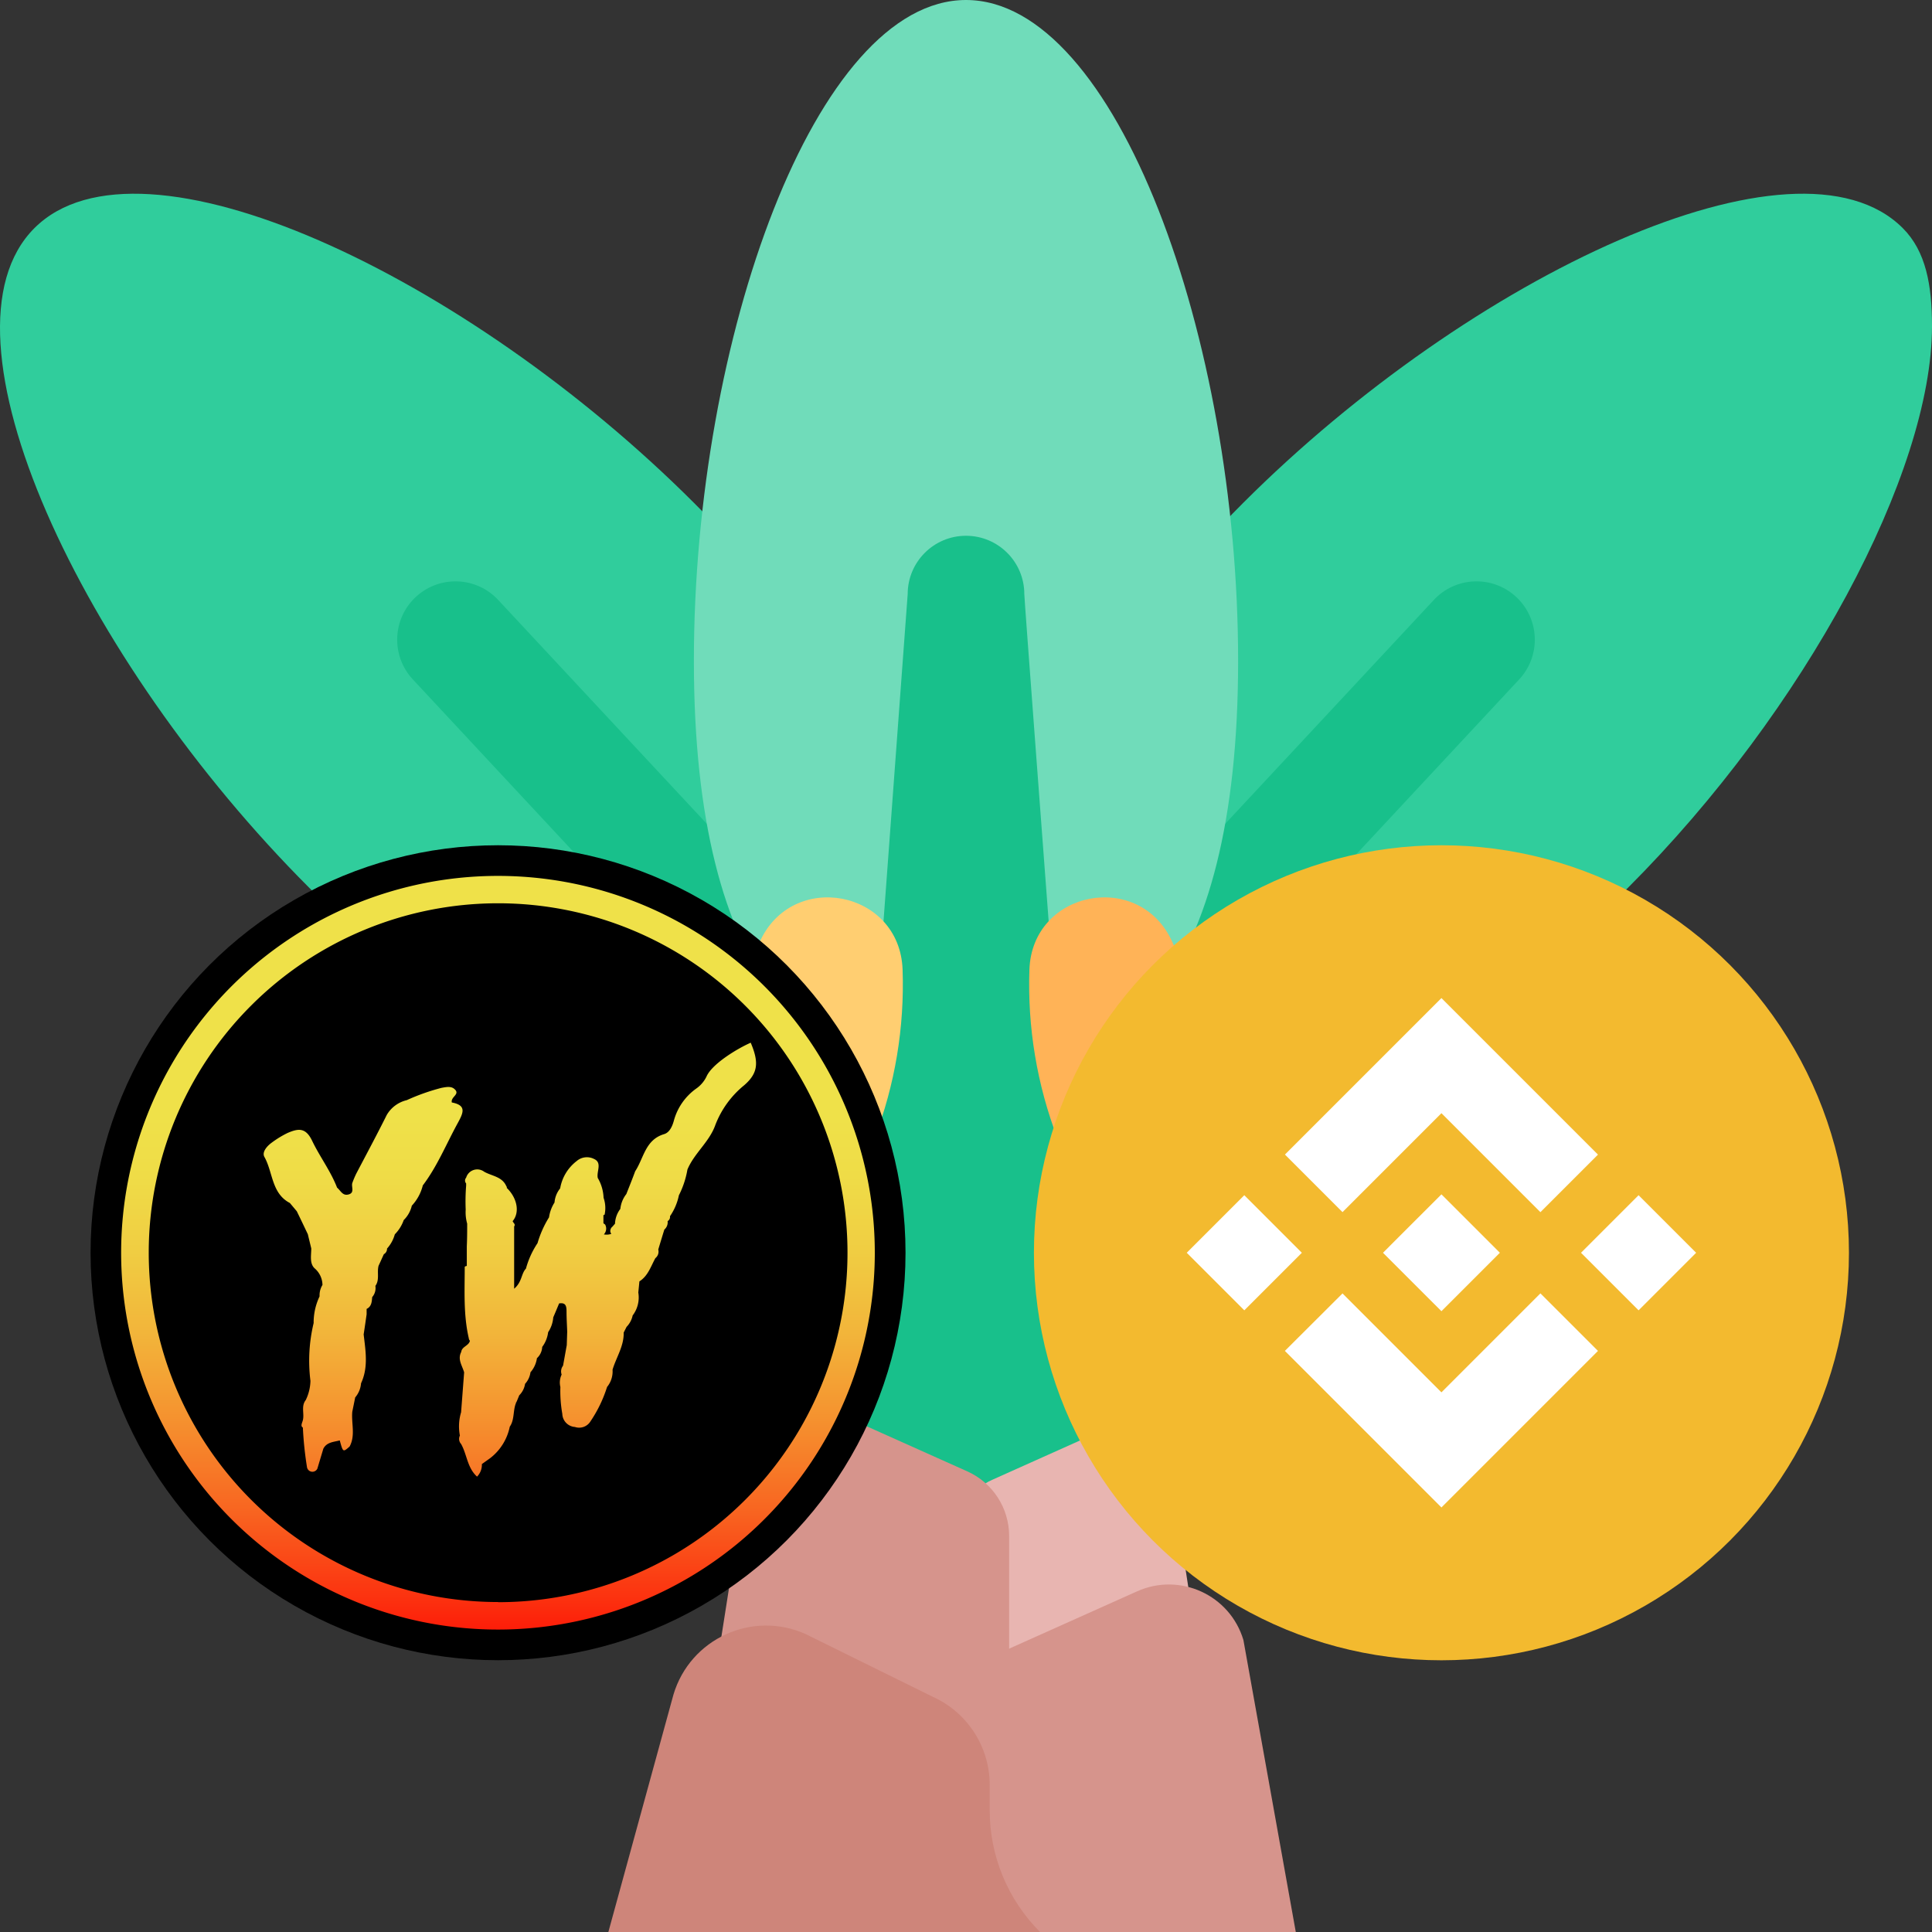 <?xml version="1.0" encoding="UTF-8" standalone="no"?>
<svg
   xmlns:dc="http://purl.org/dc/elements/1.1/"
   xmlns:cc="http://creativecommons.org/ns#"
   xmlns:rdf="http://www.w3.org/1999/02/22-rdf-syntax-ns#"
   xmlns:svg="http://www.w3.org/2000/svg"
   xmlns="http://www.w3.org/2000/svg"
   xmlns:xlink="http://www.w3.org/1999/xlink"
   xmlns:sodipodi="http://sodipodi.sourceforge.net/DTD/sodipodi-0.dtd"
   xmlns:inkscape="http://www.inkscape.org/namespaces/inkscape"
   width="512"
   height="512"
   viewBox="0 0 497 497"
   id="Capa_1"
   overflow="hidden"
   version="1.1"
   sodipodi:docname="watch-bnb.svg"
   inkscape:version="1.0.2 (e86c870879, 2021-01-15)">
  <rect x="0" y="0" width="497" height="497" fill="#333333" stroke="none"/>
  <defs
     id="defs982">
    <clipPath
       id="clip0">
      <rect
         x="87"
         y="109"
         width="502"
         height="502"
         id="rect1632" />
    </clipPath>
    <clipPath
       id="clip1">
      <rect
         x="154"
         y="180"
         width="331"
         height="331"
         id="rect1635" />
    </clipPath>
    <clipPath
       id="clip2">
      <rect
         x="154"
         y="180"
         width="331"
         height="331"
         id="rect1638" />
    </clipPath>
    <clipPath
       id="clip3">
      <rect
         x="154"
         y="180"
         width="331"
         height="331"
         id="rect1641" />
    </clipPath>
    <clipPath
       id="SVGID_2_">
      <use
         xlink:href="#SVGID_1_"
         style="overflow:visible"
         id="use879"
         x="0"
         y="0"
         width="100%"
         height="100%" />
    </clipPath>
    <linearGradient
       id="SVGID_3_"
       gradientUnits="userSpaceOnUse"
       x1="20.644"
       y1="1011.506"
       x2="24.333"
       y2="998.839"
       gradientTransform="matrix(1,0,0,-1,-12,1012)">
      <stop
         offset="0"
         style="stop-color:#03B8FF"
         id="stop882" />
      <stop
         offset="1"
         style="stop-color:#FA52A0"
         id="stop884" />
    </linearGradient>
    <linearGradient
       id="SVGID_4_"
       gradientUnits="userSpaceOnUse"
       x1="23.682"
       y1="1012.39"
       x2="27.371"
       y2="999.724"
       gradientTransform="matrix(1,0,0,-1,-12,1012)">
      <stop
         offset="0"
         style="stop-color:#03B8FF"
         id="stop889" />
      <stop
         offset="1"
         style="stop-color:#FA52A0"
         id="stop891" />
    </linearGradient>
    <linearGradient
       id="SVGID_5_"
       gradientUnits="userSpaceOnUse"
       x1="17.616"
       y1="1010.624"
       x2="21.305"
       y2="997.958"
       gradientTransform="matrix(1,0,0,-1,-12,1012)">
      <stop
         offset="0"
         style="stop-color:#03B8FF"
         id="stop896" />
      <stop
         offset="1"
         style="stop-color:#FA52A0"
         id="stop898" />
    </linearGradient>
    <rect
       id="rect928"
       width="24"
       height="24"
       x="0"
       y="0" />
    <clipPath
       id="SVGID_2_-0">
      <use
         xlink:href="#SVGID_1_"
         style="overflow:visible"
         id="use879-8"
         x="0"
         y="0"
         width="100%"
         height="100%" />
    </clipPath>
    <rect
       id="rect928-2"
       width="24"
       height="24"
       x="0"
       y="0" />
    <clipPath
       id="SVGID_2_-1">
      <use
         xlink:href="#SVGID_1_"
         style="overflow:visible"
         id="use879-7"
         x="0"
         y="0"
         width="100%"
         height="100%" />
    </clipPath>
    <rect
       id="rect928-8"
       width="24"
       height="24"
       x="0"
       y="0" />
    <rect
       id="SVGID_1_"
       width="24"
       height="24" />
    <linearGradient
       id="paint0_linear"
       x1="45"
       y1="0"
       x2="45"
       y2="90"
       gradientUnits="userSpaceOnUse">
      <stop
         stop-color="#54DADE"
         id="stop1627" />
      <stop
         offset="0.762"
         stop-color="#24C7D6"
         id="stop1629" />
    </linearGradient>
    <linearGradient
       id="paint1_linear"
       x1="38.762"
       y1="24.07"
       x2="38.762"
       y2="51.895"
       gradientUnits="userSpaceOnUse">
      <stop
         stop-color="#9F4A08"
         id="stop1632" />
      <stop
         offset="0.37"
         stop-color="#7D3900"
         id="stop1634" />
      <stop
         offset="1"
         stop-color="#8D4104"
         id="stop1636" />
    </linearGradient>
    <style
       id="style911">.cls-1{fill:url(#Unbenannter_Verlauf_34);}</style>
    <linearGradient
       id="Unbenannter_Verlauf_34"
       x1="54.91"
       y1="6.11"
       x2="54.91"
       y2="107.66"
       gradientUnits="userSpaceOnUse">
      <stop
         offset="0.3"
         stop-color="#efe149"
         id="stop913" />
      <stop
         offset="0.38"
         stop-color="#efdc47"
         id="stop915" />
      <stop
         offset="0.48"
         stop-color="#f0cd42"
         id="stop917" />
      <stop
         offset="0.59"
         stop-color="#f2b43a"
         id="stop919" />
      <stop
         offset="0.7"
         stop-color="#f5922f"
         id="stop921" />
      <stop
         offset="0.82"
         stop-color="#f86621"
         id="stop923" />
      <stop
         offset="0.94"
         stop-color="#fc310f"
         id="stop925" />
      <stop
         offset="1"
         stop-color="#fe1406"
         id="stop927" />
    </linearGradient>
  </defs>
  <sodipodi:namedview
     pagecolor="#ffffff"
     bordercolor="#666666"
     borderopacity="1"
     objecttolerance="10"
     gridtolerance="10"
     guidetolerance="10"
     inkscape:pageopacity="0"
     inkscape:pageshadow="2"
     inkscape:window-width="1920"
     inkscape:window-height="1001"
     id="namedview980"
     showgrid="false"
     inkscape:zoom="1.1462864"
     inkscape:cx="91.811029"
     inkscape:cy="319.72811"
     inkscape:window-x="2391"
     inkscape:window-y="170"
     inkscape:window-maximized="1"
     inkscape:current-layer="Capa_1"
     inkscape:document-rotation="0" />
  <g
     id="g977">
    <g
       id="g965">
      <path
         d="M130.036 232.669C113.048 240.59 95.322 244.983 77.68 246.151 59.392 247.361 55.293 272.261 72.287 279.126 96.704 288.989 124.99 289.086 150.744 277.077Z"
         fill="#FFB357"
         id="path935" />
      <path
         d="M419.32 246.151C401.678 244.983 383.951 240.59 366.964 232.669L346.256 277.077C372.01 289.086 400.295 288.989 424.713 279.126 441.707 272.262 437.609 247.362 419.32 246.151Z"
         fill="#FFCE71"
         id="path937" />
      <path
         d="M178.556 129.396C237.135 187.975 234.177 229.339 206.84 256.675 179.503 284.011 138.139 286.969 79.561 228.391 20.983 169.813-18.486 86.022 8.851 58.685 36.188 31.348 119.978 70.817 178.556 129.396Z"
         fill="#30CD9C"
         id="path939" />
      <path
         d="M319.777 129.396C261.198 187.975 264.156 229.339 291.493 256.675 318.83 284.011 360.194 286.969 418.772 228.391 464.517 182.645 497 121.526 497 83.921 497 73.416 495.471 64.674 489.482 58.685 462.146 31.348 378.355 70.817 319.777 129.396Z"
         fill="#30CD9C"
         id="path941" />
      <g
         fill="#18C08B"
         id="g947">
        <path
           d="M389.92 153.458C383.794 147.882 374.306 148.328 368.731 154.456L291.727 237.095 312.964 258.332 390.919 174.648C396.494 168.521 396.047 159.034 389.92 153.458Z"
           id="path943" />
        <path
           d="M107.08 153.458C100.953 159.034 100.506 168.52 106.082 174.647L184.037 258.331 205.274 237.094 128.27 154.455C122.694 148.328 113.206 147.882 107.08 153.458Z"
           id="path945" />
      </g>
      <path
         d="M318.5 170C318.5 252.843 287.16 280 248.5 280 209.84 280 178.5 252.843 178.5 170 178.5 87.157 209.84 0 248.5 0 287.16 0 318.5 87.157 318.5 170Z"
         fill="#70DCBA"
         id="path949" />
      <path
         d="M263.5 152.826C263.5 144.542 256.784 137.826 248.5 137.826 240.216 137.826 233.5 144.542 233.5 152.826L213.5 423.383 283.5 423.383C283.5 417.185 263.5 155.274 263.5 152.826Z"
         fill="#18C08B"
         id="path951" />
      <g
         id="g963">
        <g
           id="g957">
          <path
             d="M255.183 380.704 280.763 369.244C288.98 365.563 298.56 369.953 301.137 378.58L311.177 444.156 246.372 444.156 246.372 394.305C246.373 388.432 249.823 383.106 255.183 380.704Z"
             fill="#E8B5B1"
             id="path953" />
          <path
             d="M248.827 378.5 217.555 364.49C207.203 359.853 194.206 365.608 192.272 378.382L180.373 454.157 259.598 454.157 259.598 395.129C259.598 387.947 255.38 381.436 248.827 378.5Z"
             fill="#D6948C"
             id="path955" />
        </g>
        <path
           d="M258.196 424.739 292.523 409.36C303.55 404.42 316.406 410.311 319.863 421.888L333.336 497 246.372 497 246.372 442.991C246.373 435.109 251.002 427.962 258.196 424.739Z"
           fill="#D6948C"
           id="path959" />
        <path
           d="M254.598 465.733 254.598 459.156C254.598 449.358 248.843 440.474 239.901 436.468L207.231 420.351C193.524 414.21 177.544 421.533 173.245 435.925L156.498 497 267.549 497C259.256 488.708 254.598 477.46 254.598 465.733Z"
           fill="#CE857A"
           id="path961" />
      </g>
    </g>
    <g
       fill="#FCE3A0"
       id="g971">
      <path
         d="M196.422 260.398C202.146 242.881 179.932 229.564 167.179 242.866 154.712 255.87 139.672 266.827 122.363 274.898 105.054 282.969 86.993 287.447 69.017 288.639 50.629 289.858 46.552 315.435 63.65 322.31 88.504 332.303 117.272 332.378 143.47 320.161 169.667 307.946 188.101 285.861 196.422 260.398Z"
         id="path967" />
      <path
         d="M300.578 260.398C294.854 242.881 317.068 229.564 329.821 242.866 342.288 255.87 357.328 266.827 374.637 274.898 391.946 282.969 410.007 287.447 427.983 288.639 446.371 289.858 450.448 315.435 433.35 322.31 408.496 332.303 379.728 332.378 353.53 320.161 327.333 307.946 308.899 285.861 300.578 260.398Z"
         id="path969" />
    </g>
    <path
       d="M232.189 249.448C231.478 228.911 203.654 223.655 195.366 242.458 187.368 260.604 175.937 277.603 161.071 292.469 150.297 303.243 138.402 312.213 125.762 319.38 117.131 324.274 112.49 334.041 114.374 343.783 116.757 356.109 128.597 364.161 140.964 362.003 162.56 358.235 183.249 348.011 199.932 331.329 222.462 308.799 233.211 278.959 232.189 249.448Z"
       fill="#FFCE71"
       id="path973" />
    <path
       d="M264.811 249.448C265.522 228.911 293.346 223.655 301.634 242.458 309.632 260.604 321.063 277.603 335.929 292.469 346.703 303.243 358.598 312.213 371.238 319.38 379.869 324.274 384.51 334.041 382.626 343.783 380.243 356.109 368.403 364.161 356.036 362.003 334.44 358.235 313.751 348.011 297.068 331.329 274.538 308.799 263.789 278.959 264.811 249.448Z"
       fill="#FFB357"
       id="path975" />
  </g>
  <g
     fill="none"
     id="g1744"
     transform="matrix(6.552,0,0,6.552,265.973,217.438)">
    <circle
       cx="16"
       cy="16"
       r="16"
       fill="#f3ba2f"
       id="circle1740" />
    <path
       fill="#ffffff"
       d="M 12.116,14.404 16,10.52 l 3.886,3.886 2.26,-2.26 L 16,6 9.856,12.144 Z M 6,16 8.26,13.74 10.52,16 8.26,18.26 Z m 6.116,1.596 3.884,3.884 3.886,-3.886 2.26,2.259 L 16,26 9.856,19.856 9.853,19.853 Z M 21.48,16 23.74,13.74 26,16 23.74,18.26 Z m -3.188,-0.002 h 0.002 V 16 L 16,18.294 13.709,16.004 13.705,16 13.709,15.997 14.11,15.595 14.305,15.4 16,13.706 l 2.293,2.293 z"
       id="path1742" />
  </g>
  <style
     type="text/css"
     id="style2209">
	.st0{clip-path:url(#SVGID_2_);}
	.st1{fill:url(#SVGID_3_);}
	.st2{fill:url(#SVGID_4_);}
	.st3{fill:url(#SVGID_5_);}
	.st4{fill:#0E0F23;}
	.st5{fill-rule:evenodd;clip-rule:evenodd;fill:#FFFFFF;}
	.st6{fill:#FFFFFF;}
</style>
  <style
     type="text/css"
     id="style1550">
	.st0{fill:#FFFFFF;}
	.st1{fill:#FF002F;}
	.st2{fill:#0AA604;}
	.st3{fill:#AF051E;}
	.st4{fill:#FF3B00;}
	.st5{fill:#106315;}
</style>
  <g
     id="Ebene_2-2"
     data-name="Ebene 2"
     transform="matrix(1.909,0,0,1.909,23.297,217.438)">
    <circle
       cx="54.91"
       cy="54.91"
       r="54.91"
       id="circle932" />
    <circle
       cx="54.91"
       cy="54.91"
       r="50.78"
       id="circle934" />
    <path
       class="cls-1"
       d="M 30.07,64.35 A 21.73,21.73 0 0 0 29.63,72.18 6.24,6.24 0 0 1 29,74.76 c -0.66,0.83 -0.17,1.82 -0.39,2.71 -0.09,0.37 -0.36,0.79 0,1 a 47.12,47.12 0 0 0 0.55,5.3 0.74,0.74 0 0 0 1.4,0.24 l 0.81,-2.7 c 0.47,-0.89 1.39,-0.89 2.21,-1.11 0.44,1.61 0.44,1.61 1.33,0.82 v 0 0 0 c 0.81,-1.51 0.21,-3.13 0.36,-4.69 v 0 l 0.39,-1.92 a 3.36,3.36 0 0 0 0.79,-1.91 c 1,-2.14 0.61,-4.37 0.35,-6.58 v 0 c 0.14,-0.9 0.27,-1.81 0.4,-2.71 0,-0.24 0,-0.48 0,-0.73 0.68,-0.32 0.7,-1 0.75,-1.59 a 1.84,1.84 0 0 0 0.43,-1.51 v 0 c 0.6,-0.83 0.19,-1.82 0.43,-2.71 l 0.71,-1.56 v 0 A 0.83,0.83 0 0 0 39.95,54.35 4.75,4.75 0 0 0 41,52.43 v 0 a 5.15,5.15 0 0 0 1.2,-1.92 4,4 0 0 0 1.09,-1.94 v 0 a 6.18,6.18 0 0 0 1.48,-2.73 c 1.94,-2.56 3.14,-5.53 4.67,-8.33 0.79,-1.44 1.29,-2.46 -0.76,-2.85 -0.17,-0.77 1.12,-1.07 0.41,-1.76 -0.47,-0.47 -1.12,-0.33 -1.79,-0.21 a 28.38,28.38 0 0 0 -4.69,1.66 4.25,4.25 0 0 0 -2.7,2 c -1.31,2.63 -2.7,5.22 -4.07,7.83 v 0 a 12,12 0 0 0 -0.57,1.34 c -0.16,0.54 0.38,1.34 -0.56,1.55 -0.76,0.17 -1,-0.52 -1.49,-0.93 v 0 C 32.36,43.91 30.9,41.99 29.88,39.87 29,38 28,38.15 26.55,38.77 a 13.34,13.34 0 0 0 -2.13,1.3 c -0.64,0.46 -1.35,1.27 -1,1.92 1.17,2.06 0.94,4.91 3.44,6.22 l 0.93,1.11 v 0 c 0.49,1 1,2.07 1.49,3.1 0.15,0.64 0.31,1.27 0.46,1.91 v 0 c 0,0.93 -0.25,2 0.44,2.67 a 3,3 0 0 1 1.07,2.25 v 0 a 2.69,2.69 0 0 0 -0.39,1.54 8.22,8.22 0 0 0 -0.8,3.55 M 89,26.59 c -1.76,0.76 -5.24,2.84 -6,4.58 a 4.21,4.21 0 0 1 -1.4,1.63 7.83,7.83 0 0 0 -3,4.32 c -0.21,0.77 -0.59,1.6 -1.32,1.81 -2.54,0.76 -2.73,3.24 -3.89,5 C 73,45 72.59,46 72.2,47 a 3.88,3.88 0 0 0 -0.81,2 v 0 a 3.53,3.53 0 0 0 -0.72,2 l -0.35,0.4 a 0.74,0.74 0 0 0 -0.27,0.72 1.15,1.15 0 0 0 0.12,0.25 2,2 0 0 1 -1,0.07 1.14,1.14 0 0 0 0.17,-1.33 l -0.23,-0.17 v -1.09 l 0.16,-0.07 A 4.22,4.22 0 0 0 69.13,47.5 5.67,5.67 0 0 0 68.35,44.84 c -0.2,-0.87 0.64,-2.06 -0.51,-2.57 a 2.11,2.11 0 0 0 -2.34,0.29 5.88,5.88 0 0 0 -2.22,3.68 v 0 a 3.42,3.42 0 0 0 -0.76,1.9 v 0 a 5,5 0 0 0 -0.74,2 13.92,13.92 0 0 0 -1.55,3.48 11.7,11.7 0 0 0 -1.56,3.43 v 0 c -0.65,0.67 -0.51,1.8 -1.59,2.71 v -8.39 0 c 0.23,-0.32 -0.14,-0.48 -0.2,-0.72 v 0 c 1,-1.19 0.6,-3.14 -0.81,-4.49 v 0 L 56.12,46.05 56.05,46 c -0.55,-1.35 -1.93,-1.4 -3,-2 a 1.56,1.56 0 0 0 -2.44,0.8 0.58,0.58 0 0 0 0,0.77 v 0.12 c 0,0.07 0,0.12 0,0.19 a 26.79,26.79 0 0 0 -0.06,3.23 5.6,5.6 0 0 0 0.2,1.88 c 0,1 0,2 -0.05,3.07 v 1.93 0 0.71 0 a 0.35,0.35 0 0 0 -0.28,0.11 c 0,3.22 -0.19,6.45 0.55,9.63 v 0 a 0.51,0.51 0 0 0 0.15,0.33 c -0.15,0.7 -1.1,0.77 -1.17,1.52 l 0.09,0.08 v 0 l -0.09,-0.09 c -0.53,1 0.14,1.85 0.39,2.75 l -0.41,5.38 v 0 a 6.55,6.55 0 0 0 -0.16,3.14 v 0 a 1,1 0 0 0 0.16,1.13 c 0.8,1.42 0.83,3.22 2.15,4.4 a 2.27,2.27 0 0 0 0.65,-1.69 l 1.12,-0.8 a 7.13,7.13 0 0 0 2.64,-4.24 v 0 c 0.71,-1 0.37,-2.36 0.95,-3.43 v 0 l 0.33,-0.8 a 2.75,2.75 0 0 0 0.78,-1.54 2.86,2.86 0 0 0 0.73,-1.56 3.65,3.65 0 0 0 0.87,-1.9 v 0 a 2.18,2.18 0 0 0 0.71,-1.51 l -0.1,-0.07 v 0 l 0.09,0.08 a 4.19,4.19 0 0 0 0.81,-2 4.17,4.17 0 0 0 0.69,-2 c 0.27,-0.63 0.53,-1.25 0.79,-1.88 0.93,-0.15 1,0.4 1,1.14 0,0.89 0.06,1.78 0.09,2.67 l -0.06,1.82 v 0 c -0.17,0.92 -0.33,1.84 -0.5,2.76 v 0 a 1.27,1.27 0 0 0 -0.19,1.2 2.49,2.49 0 0 0 -0.17,1.67 v 0 a 17.55,17.55 0 0 0 0.26,3.62 1.83,1.83 0 0 0 1.7,1.77 1.79,1.79 0 0 0 2.11,-0.78 A 17.75,17.75 0 0 0 69.6,73 v 0 a 3.3,3.3 0 0 0 0.74,-2.33 c 0.5,-1.67 1.55,-3.18 1.5,-5 v 0 l 0.39,-0.77 a 3.13,3.13 0 0 0 0.82,-1.54 4,4 0 0 0 0.76,-3.09 l 0.15,-1.5 v 0 c 1.16,-0.74 1.53,-2 2.15,-3.13 v 0 a 1.12,1.12 0 0 0 0.39,-1.16 c 0.27,-0.9 0.54,-1.79 0.82,-2.69 v 0 a 1.29,1.29 0 0 0 0.44,-1.14 0.65,0.65 0 0 0 0.32,-0.66 7.67,7.67 0 0 0 1.2,-2.82 12.11,12.11 0 0 0 1.15,-3.47 c 0.92,-2.21 2.95,-3.71 3.76,-6 a 12.81,12.81 0 0 1 3.89,-5.36 c 1.88,-1.63 2,-3.09 0.88,-5.73 M 57.09,75.08 A 0.74,0.74 0 0 1 57.3,75 Z M 54.91,4.13 A 50.78,50.78 0 1 0 105.68,54.91 50.77,50.77 0 0 0 54.91,4.13 Z m 0,97.85 A 47.08,47.08 0 1 1 102,54.91 47.07,47.07 0 0 1 54.91,102 Z"
       id="path936"
       style="fill:url(#Unbenannter_Verlauf_34)" />
  </g>
</svg>

